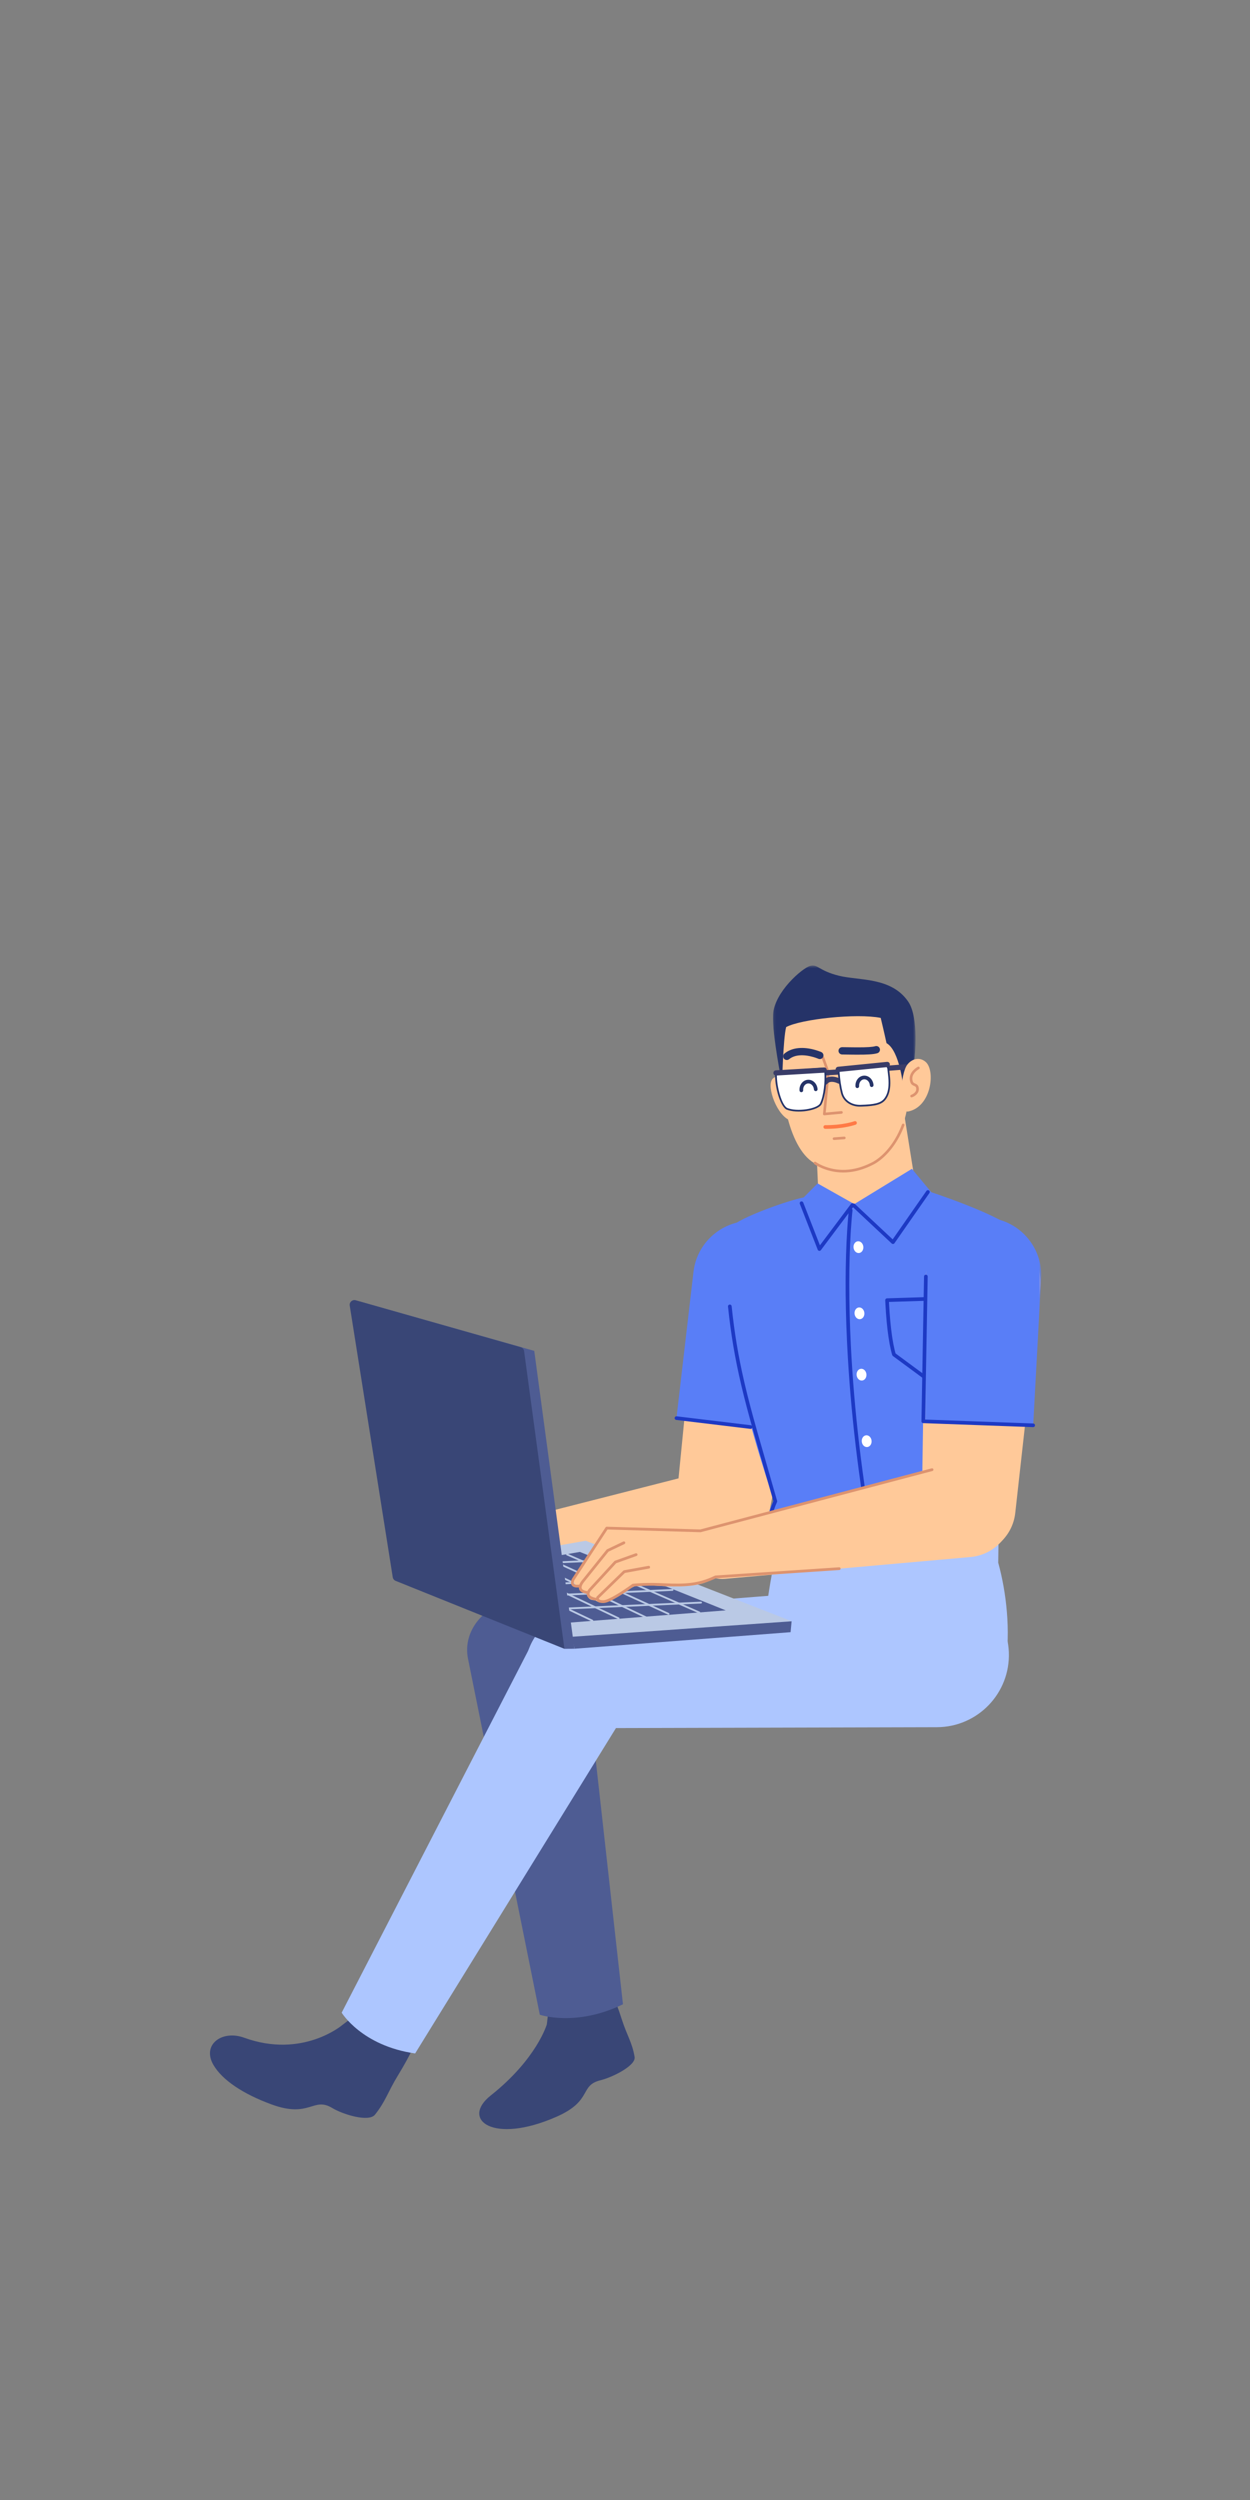 <?xml version="1.0" encoding="UTF-8"?>
<svg width="512px" height="1024px" viewBox="0 0 512 1024" version="1.1" xmlns="http://www.w3.org/2000/svg" xmlns:xlink="http://www.w3.org/1999/xlink">
    <rect x="0" y="0" width="512" height="1024" fill="#808080" stroke="none"/>
    <!-- Generator: Sketch 61.2 (89653) - https://sketch.com -->
    <title>2.人物组件/8.程序员/坐姿/工作</title>
    <desc>Created with Sketch.</desc>
    <defs>
        <polygon id="path-1" points="1.116 0.418 59.491 0.418 59.491 50.379 1.116 50.379"></polygon>
        <polygon id="path-3" points="1.174 0.139 49.488 0.139 49.488 85.226 1.174 85.226"></polygon>
    </defs>
    <g id="2.人物组件/8.程序员/坐姿/工作" stroke="none" stroke-width="1" fill="none" fill-rule="evenodd">
        <path d="M185.744,641.644 L185.744,641.644 C187.472,646.321 192.119,649.261 197.085,648.818 L297.746,639.871 C308.907,638.879 316.853,628.582 314.979,617.533 C313.104,606.464 302.177,599.357 291.299,602.132 L193.376,627.109 C187.023,628.729 183.47,635.494 185.744,641.644" id="Fill-1" fill="#FFC999"></path>
        <path d="M140.224,829.438 C140.224,829.438 123.968,843.345 99.974,834.634 C90.948,831.358 82.558,837.469 87.437,845.817 C91.052,852 99.542,857.692 111.255,861.982 C126.947,867.729 128.242,858.711 136.048,863.419 C140.573,866.148 151.076,869.32 153.59,866.169 C157.982,860.661 158.759,857.038 163.025,850.056 C183.798,816.055 176.288,801.375 140.224,829.438" id="Fill-3" fill="#394676"></path>
        <path d="M223.985,829.165 C223.985,829.165 219.896,843.328 201.009,858.307 C188.621,868.132 201.791,878.542 227.958,867.014 C242.877,860.441 237.176,854.243 245.948,852.076 C251.031,850.819 260.523,846.019 259.94,842.54 C258.918,836.459 256.803,833.804 254.619,826.925 C243.98,793.43 228.131,789.464 223.985,829.165" id="Fill-5" fill="#394676"></path>
        <path d="M255.167,820.952 L238.76,673.819 C237.433,661.904 224.846,653.444 211.299,655.361 C198.221,657.212 189.403,668.035 191.697,679.42 L221.107,825.236 C221.107,825.236 235.885,830.33 255.167,820.952" id="Fill-7" fill="#4E5C93"></path>
        <path d="M408.926,640.274 C408.926,640.274 324.956,646.618 319.251,638.353 C316.74,634.715 314.939,652.888 310.337,682.874 C317.754,696.587 331.958,707.599 350.556,707.081 C380.964,706.237 408.663,702.808 411.795,682.453 C414.048,667.811 412.173,652.15 408.926,640.274" id="Fill-9" fill="#ADC6FF"></path>
        <path d="M317.96,630.692 L317.132,640.794 C317.132,640.794 325.223,642.195 353.495,643.641 C382.178,645.108 408.848,641.796 408.848,641.796 L408.976,632.601 C408.976,632.601 351.26,634.305 317.96,630.692" id="Fill-11" fill="#ADC6FF"></path>
        <path d="M215.168,684.732 L215.168,684.732 C215.694,697.677 226.359,707.892 239.316,707.856 L383.759,707.458 C400.524,707.412 413.898,693.447 413.219,676.692 C412.538,659.938 398.076,647.101 381.36,648.415 L237.362,659.727 C224.447,660.741 214.641,671.787 215.168,684.732" id="Fill-13" fill="#ADC6FF"></path>
        <path d="M170.039,841.094 L259.038,696.89 C266.248,685.213 262.094,669.875 249.982,663.427 C238.285,657.202 223.756,661.742 217.686,673.522 L139.949,824.392 C139.949,824.392 148.181,837.985 170.039,841.094" id="Fill-15" fill="#ADC6FF"></path>
        <path d="M293.519,635.273 L293.519,635.273 C303.607,636.671 313.03,629.953 314.993,619.963 L332.795,529.462 C335.413,516.152 326.303,503.378 312.866,501.514 C299.588,499.673 287.441,509.242 286.123,522.583 L277.051,614.369 C276.038,624.629 283.307,633.857 293.519,635.273" id="Fill-17" fill="#FFC999"></path>
        <path d="M277.077,580.863 L321.723,586.866 L330.819,527.257 C332.809,514.21 323.715,502.066 310.633,500.308 C297.553,498.549 285.573,507.859 284.047,520.969 L277.077,580.863 Z" id="Fill-19" fill="#597EF7"></path>
        <path d="M335.008,484.486 L333.289,445.522 L368.338,443.683 L374.215,480.505 C375.99,491.627 368.112,501.978 356.92,503.23 C345.568,504.5 335.512,495.898 335.008,484.486" id="Fill-21" fill="#FFC999"></path>
        <path d="M323.782,443.62 C323.782,443.62 317.89,438.643 316.024,442.585 C314.156,446.525 319.433,459.403 325.247,459.161 C333.008,458.837 323.782,443.62 323.782,443.62" id="Fill-23" fill="#FFC999"></path>
        <path d="M360.851,474.218 C360.851,474.218 350.454,484.651 334.508,476.968 C323.027,471.439 319.267,447.595 319.571,429.785 C319.743,419.707 323.793,413.885 333.204,409.957 C342.618,406.03 368.938,403.271 372.065,432.562 C375.546,465.185 360.851,474.218 360.851,474.218" id="Fill-25" fill="#FFC999"></path>
        <path d="M336.887,432.714 C337.135,432.624 337.406,432.728 337.534,432.948 L337.575,433.036 L339.77,439.073 C339.788,439.123 339.799,439.175 339.802,439.228 L339.8,439.308 L338.228,455.703 L344.611,455.114 C344.877,455.089 345.116,455.263 345.18,455.513 L345.195,455.599 C345.22,455.865 345.046,456.103 344.796,456.168 L344.71,456.183 L337.681,456.833 C337.376,456.861 337.117,456.631 337.096,456.337 L337.097,456.247 L338.719,439.325 L336.566,433.402 C336.476,433.155 336.58,432.884 336.8,432.755 L336.887,432.714 Z" id="Stroke-27" fill="#DD936F" fill-rule="nonzero"></path>
        <path d="M358.497,428.523 C359.29,428.282 360.128,428.728 360.37,429.52 C360.611,430.313 360.165,431.151 359.373,431.393 C357.792,431.875 355.108,432.018 350.703,431.992 L348.962,431.974 L344.939,431.918 C344.111,431.911 343.445,431.234 343.452,430.406 C343.459,429.577 344.136,428.911 344.965,428.919 L350.267,428.988 L351.512,428.994 C355.104,428.996 357.404,428.857 358.497,428.523 Z" id="Stroke-29" fill="#253368" fill-rule="nonzero"></path>
        <path d="M349.957,459.255 C350.346,459.111 350.777,459.31 350.92,459.699 C351.063,460.088 350.864,460.519 350.475,460.662 L350.2,460.757 C350.045,460.807 349.848,460.868 349.608,460.938 C348.92,461.138 348.118,461.338 347.21,461.524 C344.491,462.08 341.405,462.401 338.017,462.367 C337.603,462.363 337.27,462.024 337.274,461.61 C337.278,461.196 337.618,460.863 338.032,460.867 C341.31,460.9 344.291,460.59 346.909,460.054 C347.632,459.906 348.282,459.75 348.855,459.592 L349.189,459.498 C349.574,459.386 349.832,459.3 349.957,459.255 Z" id="Stroke-31" fill="#FF7A46" fill-rule="nonzero"></path>
        <g id="分组" transform="translate(315.5, 395.082)">
            <mask id="mask-2" fill="white">
                <use xlink:href="#path-1"></use>
            </mask>
            <g id="Clip-34"></g>
            <path d="M54.505,50.379 L59.065,38.508 C59.065,38.508 61.025,21.863 56.542,15.246 C49.588,4.979 36.233,6.638 27.994,4.55 C19.756,2.462 19.558,-0.219 16.381,0.554 C13.204,1.328 1.616,11.301 1.145,20.543 C0.728,28.667 4.847,48.837 4.847,48.837 C4.847,48.837 5.252,30.563 6.505,25.619 C12.532,22.347 35.392,19.881 45.239,21.851 C45.239,21.851 46.694,27.909 47.614,32.187 C53.099,35.322 54.505,50.379 54.505,50.379" id="Fill-33" fill="#253368" mask="url(#mask-2)"></path>
        </g>
        <path d="M369.442,460.585 C369.548,460.308 369.858,460.168 370.135,460.274 C370.412,460.379 370.552,460.689 370.447,460.966 C369.179,464.309 367.603,467.205 365.79,469.684 C364.026,472.095 362.133,473.988 360.236,475.421 C359.569,475.926 358.947,476.336 358.388,476.662 C358.047,476.86 357.798,476.987 357.685,477.037 C349.928,481.061 342.789,481.018 336.745,478.523 C335.845,478.151 335.05,477.753 334.368,477.353 L334.045,477.158 C333.801,477.007 333.622,476.886 333.512,476.804 C333.274,476.627 333.224,476.291 333.401,476.053 C333.577,475.815 333.914,475.765 334.152,475.941 L334.29,476.039 C334.432,476.135 334.64,476.267 334.911,476.426 C335.552,476.802 336.302,477.178 337.155,477.53 C342.809,479.865 349.466,479.95 356.778,476.294 L357.413,475.974 C357.526,475.915 357.672,475.835 357.848,475.733 C358.371,475.429 358.956,475.042 359.588,474.564 C361.404,473.193 363.222,471.374 364.923,469.05 C366.68,466.648 368.209,463.838 369.442,460.585 Z" id="Stroke-35" fill="#DD936F" fill-rule="nonzero"></path>
        <path d="M343.152,438.038 C343.744,438.002 344.253,438.453 344.289,439.045 C344.323,439.598 343.932,440.078 343.399,440.169 L343.282,440.182 L338.097,440.497 C337.505,440.533 336.996,440.082 336.96,439.49 C336.926,438.938 337.317,438.457 337.85,438.367 L337.967,438.353 L343.152,438.038 Z" id="Stroke-37" fill="#393C68" fill-rule="nonzero"></path>
        <path d="M340.183,441.001 C341.157,440.905 342.157,441.075 343.134,441.411 C343.605,441.573 343.97,441.737 344.195,441.856 C344.719,442.134 344.919,442.784 344.641,443.308 C344.383,443.795 343.804,444.002 343.303,443.806 L343.044,443.683 C342.898,443.615 342.689,443.53 342.436,443.443 C341.725,443.198 341.015,443.077 340.393,443.138 C339.837,443.193 339.385,443.388 339.023,443.757 L338.892,443.903 C338.515,444.361 337.838,444.427 337.38,444.05 C336.922,443.673 336.856,442.996 337.233,442.538 C337.998,441.609 339.018,441.115 340.183,441.001 Z" id="Stroke-39" fill="#393C68" fill-rule="nonzero"></path>
        <path d="M327.001,429.308 C329.266,429.084 331.642,429.408 333.974,430.079 C335.065,430.393 335.906,430.711 336.403,430.933 C337.16,431.27 337.499,432.157 337.162,432.914 C336.824,433.67 335.937,434.01 335.181,433.672 L334.985,433.59 C334.897,433.555 334.786,433.511 334.655,433.462 C334.205,433.292 333.697,433.121 333.144,432.962 C331.147,432.387 329.13,432.112 327.296,432.293 C325.689,432.452 324.321,432.956 323.225,433.849 C322.583,434.373 321.638,434.276 321.114,433.634 C320.591,432.992 320.687,432.047 321.329,431.524 C322.917,430.23 324.841,429.521 327.001,429.308 Z" id="Stroke-41" fill="#253368" fill-rule="nonzero"></path>
        <path d="M345.794,465.558 C346.09,465.536 346.347,465.759 346.369,466.054 C346.389,466.321 346.211,466.556 345.959,466.616 L345.873,466.629 L341.652,466.941 C341.356,466.963 341.099,466.741 341.077,466.445 C341.057,466.179 341.235,465.944 341.487,465.884 L341.573,465.87 L345.794,465.558 Z" id="Stroke-43" fill="#DD936F" fill-rule="nonzero"></path>
        <path d="M370.815,435.911 C371.406,435.864 371.923,436.305 371.97,436.897 C372.014,437.448 371.633,437.936 371.101,438.037 L370.985,438.052 L362.493,438.726 C361.902,438.772 361.384,438.331 361.338,437.74 C361.294,437.188 361.675,436.701 362.207,436.6 L362.323,436.584 L370.815,435.911 Z" id="Stroke-45" fill="#393C68" fill-rule="nonzero"></path>
        <path d="M361.648,436.024 L345.428,437.219 C344.297,437.303 343.447,438.284 343.538,439.417 C343.709,441.529 344.078,444.907 344.84,447.766 C345.74,451.139 348.971,453.007 352.46,452.911 C356.818,452.791 360.718,452.509 362.522,450.109 C365.273,446.452 364.12,440.852 363.836,437.863 C363.731,436.765 362.747,435.943 361.648,436.024" id="Fill-47" fill="#FFFFFF"></path>
        <path d="M361.622,435.667 L345.402,436.863 C344.071,436.961 343.075,438.117 343.182,439.446 C343.428,442.49 343.847,445.427 344.495,447.858 C345.405,451.269 348.661,453.373 352.47,453.268 L353.265,453.243 C358.688,453.046 361.246,452.402 362.808,450.324 C363.929,448.834 364.496,446.971 364.639,444.743 C364.729,443.341 364.661,441.993 364.455,440.128 L364.224,438.136 C364.212,438.027 364.202,437.926 364.193,437.829 C364.069,436.538 362.917,435.572 361.622,435.667 Z M361.674,436.381 C362.582,436.314 363.394,436.995 363.48,437.897 L363.531,438.384 L363.694,439.771 C363.934,441.829 364.019,443.24 363.925,444.697 C363.79,446.796 363.263,448.53 362.237,449.894 C360.787,451.822 358.191,452.395 352.451,452.553 C348.955,452.649 346.005,450.743 345.186,447.674 C344.551,445.292 344.138,442.393 343.895,439.388 C343.82,438.456 344.519,437.646 345.455,437.576 L361.674,436.381 Z" id="Stroke-49" fill="#253368" fill-rule="nonzero"></path>
        <path d="M336.338,437.709 L317.977,439.062 C317.494,441.796 318.914,452.123 322.231,454.115 C326.615,456.014 335.069,454.429 336.23,452.079 C337.988,448.513 338.251,441.938 338.009,439.135 C337.936,438.28 337.193,437.646 336.338,437.709" id="Fill-51" fill="#FFFFFF"></path>
        <path d="M336.312,437.352 L317.951,438.705 C317.787,438.717 317.653,438.838 317.625,438.999 C316.923,442.973 319.084,452.643 322.047,454.422 C326.441,456.329 335.23,454.911 336.551,452.237 C338.074,449.149 338.708,443.081 338.366,439.104 C338.275,438.054 337.362,437.274 336.312,437.352 Z M336.365,438.065 C337.024,438.017 337.596,438.505 337.653,439.166 C337.985,443.025 337.363,448.972 335.909,451.92 C334.789,454.188 326.416,455.539 322.373,453.787 L322.229,453.692 C319.789,451.943 317.837,443.447 318.267,439.559 L318.287,439.397 L336.365,438.065 Z" id="Stroke-53" fill="#253368" fill-rule="nonzero"></path>
        <path d="M363.31,434.937 C363.901,434.878 364.427,435.308 364.486,435.899 C364.541,436.449 364.17,436.945 363.64,437.056 L363.524,437.074 L343.459,439.083 C342.869,439.142 342.342,438.711 342.283,438.121 C342.228,437.57 342.599,437.075 343.129,436.963 L343.245,436.945 L363.31,434.937 Z" id="Stroke-55" fill="#393C68" fill-rule="nonzero"></path>
        <path d="M337.514,437.23 C338.106,437.195 338.614,437.647 338.65,438.239 C338.683,438.791 338.292,439.271 337.758,439.361 L337.641,439.375 L317.921,440.549 C317.329,440.584 316.82,440.133 316.785,439.541 C316.752,438.988 317.143,438.508 317.677,438.418 L317.793,438.405 L337.514,437.23 Z" id="Stroke-57" fill="#393C68" fill-rule="nonzero"></path>
        <path d="M371.641,436.077 C373.467,433.714 376.603,432.762 379.149,434.958 C383.25,438.496 381.538,453.58 371.757,455.317 C367.959,455.226 368.796,439.762 371.641,436.077" id="Fill-59" fill="#FFC999"></path>
        <path d="M375.943,436.95 C376.207,436.815 376.531,436.919 376.666,437.183 C376.801,437.447 376.697,437.771 376.433,437.906 L376.307,437.976 C376.228,438.022 376.128,438.084 376.01,438.162 C375.68,438.382 375.349,438.643 375.042,438.941 C373.871,440.077 373.375,441.396 373.878,442.924 C374.008,443.32 374.183,443.501 374.588,443.697 L374.855,443.818 C375.723,444.196 376.122,444.557 376.299,445.438 C376.571,446.8 376.004,447.898 374.935,448.709 C374.426,449.096 373.921,449.339 373.567,449.459 C373.286,449.555 372.981,449.406 372.885,449.125 C372.789,448.844 372.939,448.539 373.22,448.443 L373.314,448.407 C373.374,448.383 373.451,448.349 373.541,448.306 C373.796,448.183 374.05,448.032 374.286,447.854 C375.056,447.269 375.426,446.553 375.246,445.649 C375.161,445.227 375.029,445.079 374.562,444.863 L374.297,444.746 C373.536,444.409 373.115,444.04 372.858,443.26 C372.209,441.287 372.855,439.567 374.294,438.17 C374.652,437.823 375.033,437.522 375.415,437.268 C375.647,437.114 375.831,437.008 375.943,436.95 Z" id="Stroke-61" fill="#DD936F" fill-rule="nonzero"></path>
        <path d="M330.875,442.277 C332.941,442.124 334.712,443.874 334.879,446.133 C334.909,446.546 334.599,446.905 334.186,446.936 C333.773,446.966 333.413,446.656 333.383,446.243 C333.274,444.768 332.177,443.685 330.985,443.772 C329.792,443.86 328.867,445.092 328.975,446.568 C329.005,446.981 328.695,447.341 328.281,447.371 C327.868,447.401 327.509,447.091 327.479,446.678 C327.314,444.418 328.807,442.429 330.875,442.277 Z" id="Stroke-63" fill="#253368" fill-rule="nonzero"></path>
        <path d="M353.792,440.587 C355.86,440.435 357.629,442.184 357.796,444.443 C357.827,444.857 357.517,445.216 357.104,445.247 C356.691,445.277 356.331,444.967 356.3,444.554 C356.191,443.078 355.095,441.995 353.902,442.083 C352.711,442.171 351.786,443.403 351.894,444.879 C351.924,445.292 351.614,445.652 351.201,445.682 C350.787,445.712 350.428,445.401 350.398,444.988 C350.233,442.729 351.726,440.739 353.792,440.587 Z" id="Stroke-65" fill="#253368" fill-rule="nonzero"></path>
        <path d="M408.344,615.611 C408.344,615.611 408.713,578.362 410.95,561.587 C413.485,542.582 421.345,508.063 415.558,503.432 C407.111,496.675 381.224,488.257 381.224,488.257 C381.224,488.257 368.251,489.745 353.662,492.851 C342.113,495.311 343.711,488.054 329.71,490.369 C323.78,491.348 302.825,498.625 298.993,502.868 C288.64,514.328 296.407,535.312 300.682,555.802 C307.067,586.42 317.011,614.366 317.011,614.366 C317.011,614.366 310.012,627.895 315.925,634.652 C319.253,638.108 318.794,636.548 337.241,636.593 C358.24,636.644 402.079,635.567 405.25,634.441 C415.453,630.814 408.344,615.611 408.344,615.611" id="Fill-67" fill="#597EF7"></path>
        <polygon id="Fill-69" fill="#597EF7" points="334.89 484.727 349.788 493.118 334.714 508.676 328.876 490.774"></polygon>
        <polygon id="Fill-71" fill="#597EF7" points="349.438 493.485 362.683 512.038 382.152 489.162 373.522 478.749"></polygon>
        <path d="M348.535,494.958 C348.946,495.008 349.239,495.382 349.188,495.793 L349.133,496.284 L349.016,497.427 L348.9,498.686 C348.774,500.119 348.65,501.758 348.532,503.599 L348.434,505.206 C347.708,517.659 347.612,533.083 348.521,551.234 C349.826,577.305 353.073,605.791 358.685,636.417 C358.76,636.824 358.49,637.215 358.083,637.29 C357.676,637.364 357.285,637.095 357.21,636.687 C351.585,605.996 348.331,577.444 347.023,551.309 L346.909,548.949 C346.103,531.372 346.245,516.414 346.985,504.306 L347.035,503.503 C347.154,501.65 347.279,499.999 347.406,498.554 L347.523,497.283 L347.692,495.673 C347.695,495.649 347.697,495.628 347.699,495.611 C347.746,495.234 348.064,494.957 348.433,494.952 L348.535,494.958 Z" id="Stroke-73" fill="#1D39C4" fill-rule="nonzero"></path>
        <path d="M392.765,530.851 L377.78,531.345 C373.179,531.493 368.336,531.645 363.32,531.798 C362.901,531.81 362.575,532.163 362.593,532.581 L362.669,534.156 C362.938,539.332 363.361,543.748 363.899,547.457 C364.213,549.627 364.549,551.433 364.888,552.9 L364.972,553.26 C365.076,553.692 365.174,554.068 365.265,554.39 L365.332,554.622 C365.399,554.849 365.448,555.001 365.477,555.082 C365.527,555.223 365.618,555.345 365.738,555.433 L379.675,565.71 C379.941,565.906 380.303,565.905 380.568,565.708 L393.801,555.853 C393.996,555.708 394.109,555.477 394.103,555.234 L393.54,531.583 C393.53,531.166 393.182,530.837 392.765,530.851 Z M392.058,532.376 L392.594,554.881 L380.118,564.172 L366.822,554.369 L366.77,554.197 C366.668,553.852 366.554,553.425 366.431,552.91 C366.102,551.541 365.772,549.834 365.461,547.766 L365.304,546.687 C364.814,543.16 364.425,539 364.171,534.162 L364.127,533.274 L380.56,532.757 L392.058,532.376 Z" id="Stroke-75" fill="#1D39C4" fill-rule="nonzero"></path>
        <path d="M349.61,511.043 C349.748,512.372 350.759,513.356 351.864,513.24 C352.971,513.125 353.759,511.955 353.619,510.626 C353.481,509.297 352.472,508.313 351.365,508.428 C350.258,508.544 349.472,509.714 349.61,511.043" id="Fill-77" fill="#FFFFFF"></path>
        <path d="M350.029,538.144 C350.168,539.473 351.178,540.457 352.285,540.342 C353.392,540.226 354.178,539.056 354.04,537.727 C353.902,536.398 352.891,535.414 351.784,535.53 C350.677,535.645 349.891,536.815 350.029,538.144" id="Fill-79" fill="#FFFFFF"></path>
        <path d="M350.874,563.274 C351.012,564.603 352.023,565.587 353.13,565.471 C354.237,565.356 355.023,564.186 354.885,562.857 C354.745,561.528 353.736,560.544 352.629,560.659 C351.522,560.775 350.736,561.945 350.874,563.274" id="Fill-81" fill="#FFFFFF"></path>
        <path d="M352.986,590.514 C353.124,591.843 354.134,592.827 355.241,592.712 C356.348,592.596 357.134,591.426 356.996,590.097 C356.858,588.768 355.847,587.784 354.741,587.9 C353.634,588.015 352.847,589.185 352.986,590.514" id="Fill-83" fill="#FFFFFF"></path>
        <path d="M357.092,620.808 C357.23,622.137 358.241,623.121 359.348,623.005 C360.454,622.89 361.241,621.72 361.102,620.391 C360.964,619.062 359.954,618.078 358.847,618.193 C357.74,618.309 356.954,619.479 357.092,620.808" id="Fill-85" fill="#FFFFFF"></path>
        <path d="M379.466,487.799 C379.703,487.459 380.17,487.375 380.51,487.612 C380.819,487.827 380.916,488.233 380.754,488.561 L380.697,488.656 L366.375,509.223 C366.135,509.567 365.667,509.642 365.334,509.412 L365.247,509.341 L349.137,494.244 C348.834,493.961 348.819,493.486 349.102,493.184 C349.36,492.909 349.775,492.871 350.076,493.079 L350.162,493.149 L365.639,507.653 L379.466,487.799 Z" id="Stroke-87" fill="#1D39C4" fill-rule="nonzero"></path>
        <path d="M328.039,492.14 C328.393,492.002 328.788,492.151 328.967,492.474 L329.011,492.566 L335.842,510.081 L348.548,493.14 C348.774,492.839 349.183,492.756 349.505,492.93 L349.598,492.99 C349.9,493.216 349.983,493.625 349.808,493.947 L349.748,494.04 L336.233,512.06 C335.903,512.501 335.238,512.44 334.981,511.98 L334.935,511.882 L327.613,493.111 C327.463,492.725 327.654,492.29 328.039,492.14 Z" id="Stroke-89" fill="#1D39C4" fill-rule="nonzero"></path>
        <path d="M298.861,534.347 C299.273,534.305 299.642,534.605 299.684,535.017 C300.793,545.793 302.416,555.442 304.77,565.685 L305.111,567.152 C306.471,572.932 308.031,578.828 310.219,586.571 L318.297,614.726 C318.345,614.895 318.332,615.076 318.26,615.236 C314.949,622.629 315.31,628.472 317.873,632.875 C318.303,633.613 318.761,634.241 319.217,634.76 L319.429,634.994 L319.618,635.188 L320.433,635.245 C325.126,635.56 330.203,635.767 335.61,635.876 L336.863,635.9 C348.228,636.095 360.364,635.865 372.37,635.353 L374.619,635.253 C377.756,635.11 380.659,634.958 383.273,634.804 L387.469,634.539 C387.882,634.51 388.241,634.821 388.27,635.234 C388.299,635.648 387.988,636.006 387.575,636.036 L384.881,636.21 L381.903,636.385 C379.922,636.497 377.794,636.607 375.539,636.712 L374.687,636.752 C361.923,637.335 348.948,637.608 336.837,637.4 C330.515,637.291 324.626,637.051 319.25,636.667 C319.091,636.656 318.94,636.594 318.818,636.491 C318.237,635.998 317.403,635.048 316.577,633.63 C313.825,628.904 313.396,622.701 316.696,615.065 L316.78,614.874 L309.476,589.447 L308.775,586.977 C306.581,579.215 305.017,573.3 303.651,567.496 C301.097,556.64 299.361,546.525 298.192,535.17 C298.149,534.758 298.449,534.39 298.861,534.347 Z" id="Stroke-91" fill="#1D39C4" fill-rule="nonzero"></path>
        <path d="M395.72,636.777 L395.72,636.777 C405.887,637.332 414.719,629.852 415.846,619.733 L426.053,528.065 C427.555,514.583 417.415,502.611 403.87,501.872 C390.484,501.143 379.175,511.689 378.971,525.093 L377.57,617.316 C377.414,627.624 385.427,636.216 395.72,636.777" id="Fill-93" fill="#FFC999"></path>
        <g id="分组" transform="translate(377, 498.582)">
            <mask id="mask-4" fill="white">
                <use xlink:href="#path-3"></use>
            </mask>
            <g id="Clip-96"></g>
            <path d="M1.174,83.589 L46.191,85.226 L49.453,25.016 C50.166,11.837 39.934,0.635 26.745,0.155 C13.555,-0.325 2.536,10.106 2.292,23.301 L1.174,83.589 Z" id="Fill-95" fill="#597EF7" mask="url(#mask-4)"></path>
        </g>
        <path d="M379.249,522.11 C379.629,522.117 379.938,522.405 379.981,522.772 L379.986,522.873 L378.936,581.447 L423.218,583.057 C423.597,583.071 423.9,583.364 423.937,583.732 L423.94,583.834 C423.926,584.213 423.633,584.517 423.265,584.553 L423.163,584.556 L378.147,582.92 C377.772,582.906 377.471,582.62 377.429,582.257 L377.424,582.157 L378.486,522.847 C378.493,522.432 378.835,522.103 379.249,522.11 Z" id="Stroke-97" fill="#1D39C4" fill-rule="nonzero"></path>
        <polygon id="Fill-99" fill="#BAC9E5" points="235.96 670.973 324.23 664.048 239.893 631.087 166.616 644.027"></polygon>
        <polygon id="Fill-101" fill="#4E5C93" points="233.152 664.637 297.26 659.606 237.511 635.667 182.791 645.066"></polygon>
        <polygon id="Fill-103" fill="#4E5C93" points="323.823 668.542 324.244 664.078 234.216 670.432 235.345 675.322"></polygon>
        <path d="M225.11,638.695 C225.186,638.53 225.365,638.446 225.535,638.486 L225.607,638.51 L273.997,660.707 C274.185,660.793 274.268,661.016 274.182,661.204 C274.106,661.369 273.926,661.453 273.756,661.413 L273.684,661.389 L225.294,639.192 C225.106,639.106 225.024,638.883 225.11,638.695 Z" id="Stroke-105" fill="#BAC9E5" fill-rule="nonzero"></path>
        <path d="M231.928,636.567 C232.001,636.401 232.179,636.315 232.35,636.351 L232.422,636.375 L286.611,660.142 C286.801,660.225 286.887,660.446 286.804,660.636 C286.731,660.802 286.553,660.889 286.382,660.852 L286.31,660.829 L232.121,637.061 C231.931,636.978 231.845,636.757 231.928,636.567 Z" id="Stroke-107" fill="#BAC9E5" fill-rule="nonzero"></path>
        <path d="M224.002,643.165 C224.079,643.001 224.26,642.92 224.43,642.962 L224.501,642.987 L265.085,662.291 C265.272,662.38 265.352,662.603 265.263,662.79 C265.185,662.954 265.004,663.035 264.835,662.994 L264.763,662.968 L224.179,643.664 C223.992,643.575 223.913,643.352 224.002,643.165 Z" id="Stroke-109" fill="#BAC9E5" fill-rule="nonzero"></path>
        <path d="M212.445,643.405 C212.523,643.241 212.704,643.16 212.874,643.201 L212.945,643.227 L253.529,662.531 C253.716,662.619 253.796,662.843 253.707,663.03 C253.629,663.194 253.448,663.275 253.278,663.233 L253.207,663.208 L212.623,643.904 C212.436,643.815 212.356,643.592 212.445,643.405 Z" id="Stroke-111" fill="#BAC9E5" fill-rule="nonzero"></path>
        <path d="M201.715,644.372 C201.793,644.209 201.974,644.127 202.144,644.169 L202.215,644.195 L242.799,663.498 C242.986,663.587 243.066,663.811 242.977,663.998 C242.899,664.162 242.718,664.243 242.549,664.201 L242.477,664.175 L201.893,644.872 C201.706,644.783 201.626,644.559 201.715,644.372 Z" id="Stroke-113" fill="#BAC9E5" fill-rule="nonzero"></path>
        <path d="M287.122,656.046 C287.329,656.036 287.504,656.197 287.514,656.404 C287.521,656.585 287.399,656.741 287.23,656.784 L287.155,656.795 L232.443,659.207 C232.236,659.216 232.061,659.056 232.051,658.849 C232.043,658.668 232.165,658.511 232.334,658.469 L232.41,658.458 L287.122,656.046 Z" id="Stroke-115" fill="#BAC9E5" fill-rule="nonzero"></path>
        <path d="M275.437,650.86 C275.644,650.851 275.819,651.011 275.829,651.218 C275.836,651.399 275.714,651.556 275.545,651.598 L275.47,651.609 L220.758,654.021 C220.551,654.03 220.376,653.87 220.366,653.663 C220.358,653.482 220.48,653.325 220.649,653.283 L220.725,653.272 L275.437,650.86 Z" id="Stroke-117" fill="#BAC9E5" fill-rule="nonzero"></path>
        <path d="M260.761,646.858 C260.968,646.849 261.143,647.009 261.152,647.216 C261.16,647.397 261.038,647.554 260.869,647.596 L260.794,647.607 L206.081,650.019 C205.874,650.028 205.699,649.868 205.69,649.661 C205.682,649.48 205.804,649.323 205.973,649.281 L206.048,649.27 L260.761,646.858 Z" id="Stroke-119" fill="#BAC9E5" fill-rule="nonzero"></path>
        <path d="M251.276,638.565 C251.483,638.556 251.658,638.716 251.667,638.923 C251.675,639.104 251.553,639.261 251.384,639.303 L251.309,639.314 L196.596,641.726 C196.389,641.735 196.214,641.575 196.205,641.368 C196.197,641.187 196.319,641.03 196.488,640.988 L196.563,640.977 L251.276,638.565 Z" id="Stroke-121" fill="#BAC9E5" fill-rule="nonzero"></path>
        <polygon id="Fill-123" fill="#4E5C93" points="235.274 675.32 231.331 675.35 165.776 648.932 147.569 533.158 218.831 553.319"></polygon>
        <path d="M231.19,675.346 L162.057,647.52 C161.425,647.266 160.972,646.698 160.867,646.026 L143.247,534.753 C143.026,533.353 144.33,532.198 145.692,532.585 L213.28,551.808 C214.021,552.018 214.566,552.648 214.669,553.411 L231.19,675.346 Z" id="Fill-125" fill="#394676"></path>
        <path d="M285.505,639.527 L285.505,639.527 C287.233,644.204 291.88,647.144 296.847,646.701 L397.507,637.754 C408.669,636.762 416.614,626.465 414.742,615.416 C412.866,604.347 401.938,597.24 391.06,600.015 L293.139,624.992 C286.785,626.612 283.231,633.377 285.505,639.527" id="Fill-127" fill="#FFC999"></path>
        <path d="M291.108,647.027 C283.982,652.031 261.921,648.751 261.921,648.751 L247.214,656.029 C244.94,656.938 244.397,655.421 243.272,655.421 C240.24,655.421 240.24,652.238 240.24,652.238 C239.195,651.742 237.512,652.541 237.056,649.66 C237.056,649.66 234.933,649.508 234.782,646.931 C234.702,645.569 248.522,625.91 248.522,625.91 L269.145,626.474 C269.145,626.474 299.273,627.037 302.651,633.794 C306.03,640.552 291.108,647.027 291.108,647.027" id="Fill-129" fill="#FFC999"></path>
        <path d="M260.366,636.24 C260.66,636.135 260.984,636.288 261.089,636.582 C261.183,636.847 261.068,637.136 260.83,637.267 L260.746,637.305 L252.387,640.291 L242.151,651.429 C242.085,651.494 241.982,651.61 241.873,651.762 L241.789,651.882 C241.504,652.316 241.381,652.732 241.474,653.072 C241.632,653.645 242.413,654.161 244.092,654.497 C244.398,654.558 244.597,654.856 244.536,655.163 C244.474,655.469 244.176,655.667 243.87,655.606 C241.817,655.195 240.678,654.443 240.384,653.371 C240.187,652.654 240.398,651.938 240.845,651.26 C241.003,651.02 241.162,650.827 241.277,650.706 L241.34,650.641 L251.65,639.423 C251.691,639.378 251.739,639.34 251.793,639.311 L251.876,639.273 L260.366,636.24 Z" id="Stroke-131" fill="#DD936F" fill-rule="nonzero"></path>
        <path d="M255.31,631.411 C255.592,631.276 255.929,631.396 256.064,631.678 C256.185,631.931 256.101,632.23 255.877,632.385 L255.797,632.431 L249.244,635.559 L239.439,647.773 L239.312,647.919 L239.25,647.994 C239.101,648.176 238.952,648.379 238.813,648.594 C238.501,649.079 238.293,649.551 238.232,649.963 C238.105,650.826 238.633,651.405 240.33,651.679 C240.638,651.729 240.848,652.019 240.799,652.327 C240.749,652.635 240.459,652.845 240.15,652.795 C237.888,652.431 236.888,651.333 237.113,649.799 C237.201,649.201 237.47,648.59 237.862,647.982 C238.025,647.729 238.199,647.493 238.373,647.279 L238.487,647.143 C238.52,647.104 238.547,647.074 238.565,647.054 L238.586,647.032 L248.442,634.752 C248.478,634.707 248.519,634.669 248.566,634.637 L248.64,634.595 L255.31,631.411 Z" id="Stroke-133" fill="#DD936F" fill-rule="nonzero"></path>
        <path d="M265.611,641.371 C265.918,641.316 266.213,641.519 266.269,641.827 C266.319,642.103 266.159,642.369 265.902,642.46 L265.813,642.484 L255.974,644.272 L245.309,654.642 L245.307,654.66 C245.304,654.725 245.309,654.79 245.326,654.853 L245.36,654.944 C245.52,655.265 246.051,655.493 247.199,655.462 C248.152,655.437 250.034,654.587 252.481,653.133 C252.982,652.835 253.502,652.515 254.036,652.176 C255.193,651.443 256.364,650.657 257.49,649.87 L258.054,649.473 L258.957,648.824 C259.037,648.765 259.131,648.728 259.23,648.717 L259.792,648.662 L260.366,648.614 C260.67,648.59 260.997,648.566 261.346,648.543 C263.997,648.37 266.944,648.312 270.014,648.434 L272.135,648.531 C281.094,648.96 286.326,648.452 292.424,645.587 L292.832,645.392 L293.041,645.337 L343.721,641.958 C344.033,641.937 344.302,642.173 344.323,642.484 C344.342,642.765 344.153,643.011 343.887,643.073 L343.796,643.086 L293.224,646.458 L292.903,646.612 C286.738,649.509 281.45,650.074 272.684,649.689 L269.969,649.564 C266.941,649.443 264.033,649.502 261.419,649.672 L260.762,649.718 C260.553,649.733 260.355,649.749 260.167,649.765 L259.503,649.826 L258.709,650.396 C258.528,650.524 258.337,650.658 258.138,650.797 C256.999,651.593 255.814,652.388 254.641,653.132 C254.098,653.476 253.57,653.801 253.058,654.105 C250.434,655.664 248.451,656.561 247.229,656.593 C245.684,656.634 244.735,656.227 244.348,655.447 C244.163,655.075 244.141,654.693 244.21,654.344 C244.224,654.274 244.24,654.217 244.254,654.177 C244.273,654.121 244.301,654.068 244.336,654.021 L244.395,653.954 L255.31,643.342 C255.37,643.283 255.443,643.239 255.522,643.212 L255.603,643.191 L265.611,641.371 Z" id="Stroke-135" fill="#DD936F" fill-rule="nonzero"></path>
        <path d="M381.627,601.432 C381.929,601.352 382.238,601.532 382.318,601.834 C382.39,602.106 382.251,602.384 382.002,602.494 L381.915,602.525 L287.03,627.583 L286.869,627.601 L248.823,626.485 L235.28,647.197 L235.234,647.294 C235.215,647.334 235.195,647.384 235.173,647.439 L235.141,647.528 C235.046,647.798 234.993,648.064 235,648.294 C235.02,648.922 235.493,649.243 237.001,649.097 C237.312,649.067 237.588,649.295 237.618,649.606 C237.648,649.917 237.421,650.193 237.11,650.223 C235.007,650.426 233.912,649.685 233.868,648.329 C233.857,647.94 233.936,647.543 234.074,647.152 C234.131,646.991 234.188,646.856 234.248,646.736 L234.308,646.621 L248.05,625.601 C248.139,625.464 248.283,625.374 248.443,625.351 L248.54,625.346 L286.822,626.468 L381.627,601.432 Z" id="Stroke-137" fill="#DD936F" fill-rule="nonzero"></path>
        <path d="M277.166,580.118 L307.528,583.777 C307.939,583.826 308.232,584.2 308.183,584.611 C308.137,584.988 307.82,585.266 307.45,585.271 L307.348,585.266 L276.987,581.607 C276.576,581.558 276.282,581.184 276.332,580.773 C276.377,580.396 276.695,580.118 277.064,580.113 L277.166,580.118 Z" id="Stroke-139" fill="#1D39C4" fill-rule="nonzero"></path>
    </g>
</svg>